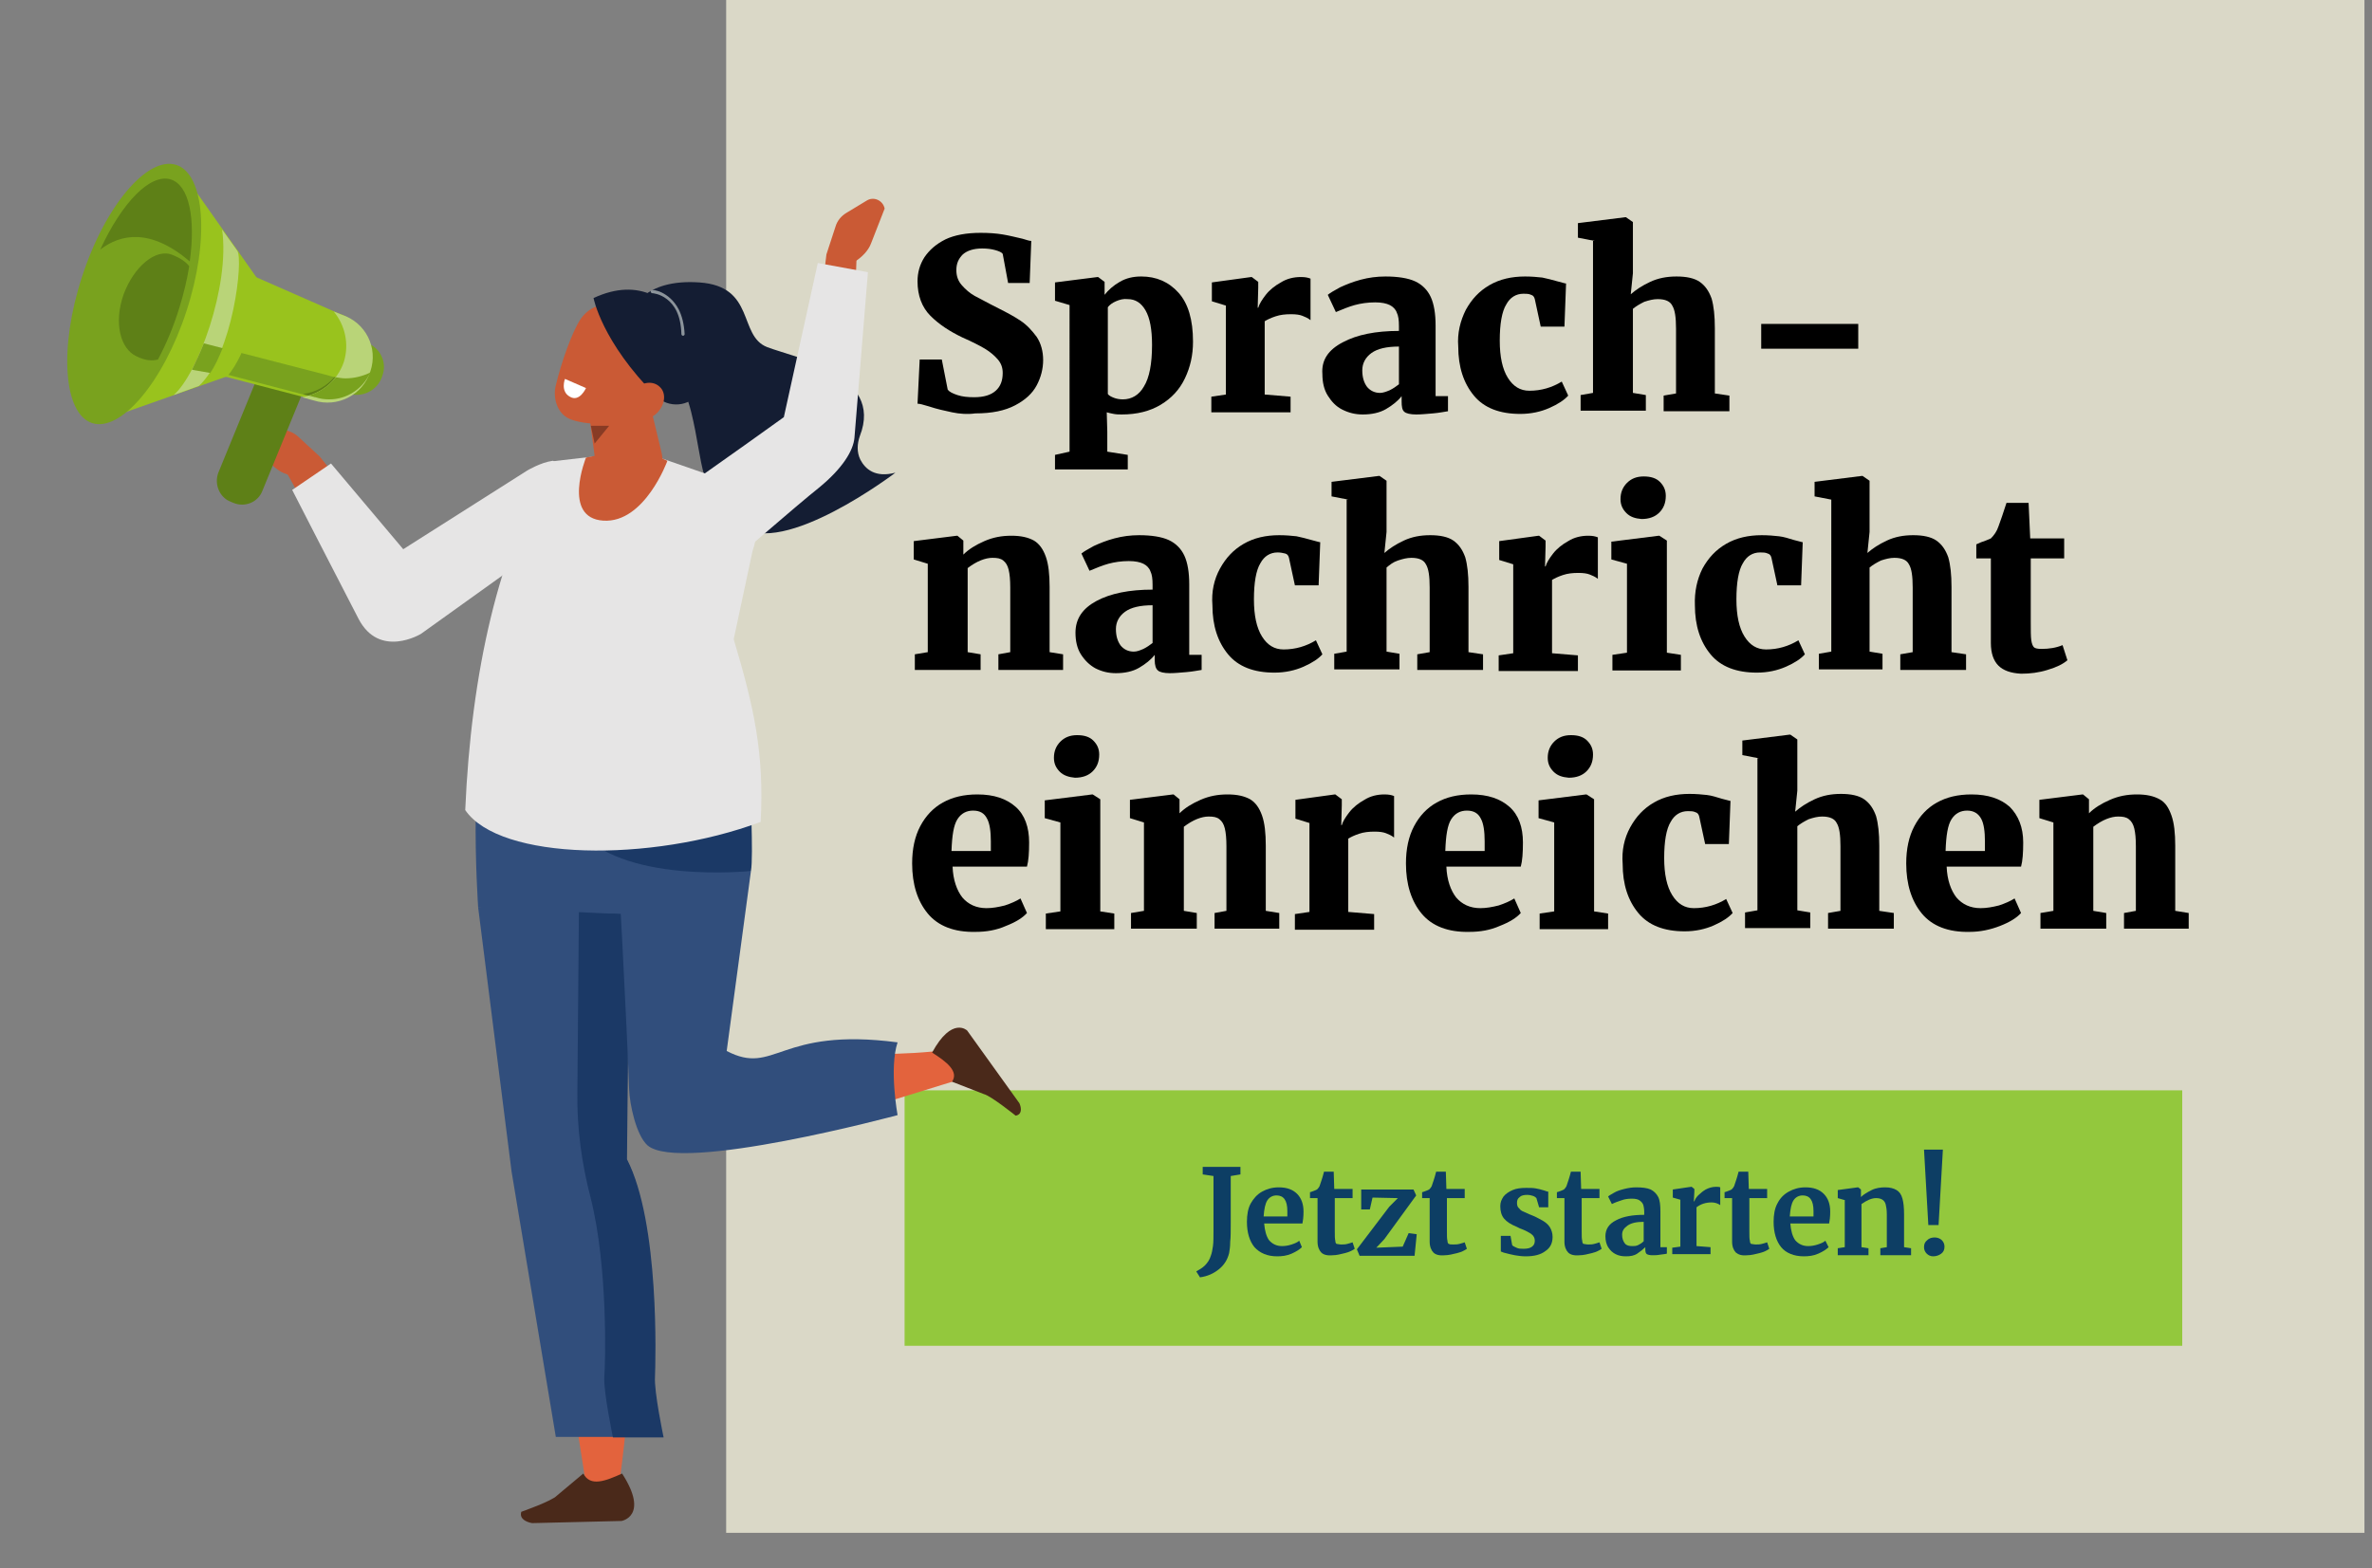 <?xml version="1.0" encoding="utf-8"?>
<!-- Generator: Adobe Illustrator 26.4.1, SVG Export Plug-In . SVG Version: 6.00 Build 0)  -->
<svg version="1.1" id="Ebene_1" xmlns="http://www.w3.org/2000/svg" xmlns:xlink="http://www.w3.org/1999/xlink" x="0px" y="0px"
	 viewBox="0 0 440 291" style="enable-background:new 0 0 440 291;" xml:space="preserve">
<rect x="0" y="0" width="440" height="291" fill="#808080" stroke="none"/>
<style type="text/css">
	.st0{fill:#DAD8C7;}
	.st1{fill:#93C83D;}
	.st2{fill:#0D3E64;}
	.st3{fill:#E3633D;}
	.st4{fill:#314E7C;}
	.st5{fill:#1B3966;}
	.st6{fill:#4A291A;}
	.st7{fill:#CA5A35;}
	.st8{fill:#E6E5E5;}
	.st9{fill:#79A21E;}
	.st10{fill:#5E8017;}
	.st11{fill:#99C31D;}
	.st12{fill:#B9D478;}
	.st13{fill:#BE4248;}
	.st14{fill:#141D33;}
	.st15{fill:#883B24;}
	.st16{fill:#FFFFFF;}
	.st17{fill:#8C949B;}
</style>
<rect x="134.7" y="0" class="st0" width="303.9" height="284.4"/>
<g>
	<path d="M176.6,76.5c-1.4-0.3-2.8-0.6-4.3-1.1c-1-0.3-1.7-0.5-2.1-0.5l0.4-8.2h4.1l1.1,5.6c0.3,0.4,0.9,0.7,1.8,1
		c0.9,0.3,1.9,0.4,3.1,0.4c1.8,0,3.1-0.4,4-1.2s1.3-1.9,1.3-3.3c0-1-0.3-1.8-0.9-2.5c-0.6-0.7-1.4-1.4-2.4-2s-2.4-1.3-4.2-2.1
		c-2.3-1.1-4.3-2.4-5.9-4c-1.6-1.6-2.4-3.8-2.4-6.4c0-1.6,0.4-3.1,1.3-4.5c0.9-1.3,2.1-2.4,3.9-3.3c1.7-0.8,3.9-1.2,6.5-1.2
		c1.6,0,2.9,0.1,4.1,0.3c1.2,0.2,2.4,0.5,3.7,0.8c0.7,0.2,1.2,0.4,1.6,0.4l-0.3,7.8h-4l-1-5.4c-0.2-0.3-0.7-0.5-1.4-0.7
		s-1.5-0.3-2.4-0.3c-1.6,0-2.8,0.4-3.6,1.1c-0.8,0.8-1.2,1.7-1.2,2.9c0,1.1,0.3,2,1,2.8s1.5,1.5,2.4,2c1,0.5,2.4,1.3,4.4,2.3
		c1.6,0.8,2.9,1.5,4.1,2.3c1.2,0.8,2.1,1.8,3,3c0.8,1.2,1.2,2.7,1.2,4.3s-0.4,3.2-1.2,4.7s-2.1,2.7-4,3.7s-4.3,1.5-7.4,1.5
		C179.5,76.9,178,76.8,176.6,76.5z"/>
	<path d="M219.8,70.2c-1,2.1-2.5,3.7-4.5,4.9s-4.4,1.8-7.2,1.8c-0.5,0-1,0-1.5-0.1s-1-0.2-1.3-0.3l0.1,3.6v3.7l3.8,0.6v2.7h-13.5
		v-2.7l2.7-0.6V56.6l-2.7-0.8v-3.4l7.9-1h0.1l1.2,0.9v2.4c0.7-0.9,1.6-1.7,2.8-2.4s2.5-1,4-1c2.8,0,5.1,1,6.9,3c1.8,2,2.7,5,2.7,9.1
		C221.3,65.9,220.8,68.1,219.8,70.2z M207,55.9c-0.7,0.3-1.2,0.7-1.5,1.1v16.1c0.2,0.3,0.6,0.5,1.1,0.7s1.1,0.3,1.7,0.3
		c1.6,0,3-0.8,3.9-2.4c1-1.6,1.5-4.2,1.5-7.7c0-2.9-0.4-5-1.2-6.4s-1.9-2.1-3.3-2.1C208.4,55.4,207.7,55.6,207,55.9z"/>
	<path d="M224.7,73.6l2.7-0.4V56.7l-2.6-0.8v-3.5l7.3-1h0.1l1.2,0.9v1.1l-0.1,3.7h0.1c0.2-0.7,0.7-1.5,1.4-2.4
		c0.7-0.9,1.7-1.7,2.8-2.3c1.1-0.7,2.4-1,3.7-1c0.8,0,1.3,0.1,1.8,0.3v7.7c-0.5-0.4-1-0.6-1.5-0.8s-1.2-0.3-2.1-0.3
		c-1.1,0-2,0.1-2.9,0.4c-0.9,0.3-1.5,0.6-2,0.9v13.6l4.8,0.4v2.9h-14.7L224.7,73.6L224.7,73.6z"/>
	<path d="M249.1,63.5c2.6-1.4,6.1-2.1,10.4-2.1v-0.9c0-1.1-0.1-1.9-0.4-2.5c-0.2-0.6-0.7-1.1-1.3-1.4c-0.6-0.3-1.5-0.5-2.7-0.5
		c-1.4,0-2.7,0.2-3.8,0.5c-1.1,0.3-2.3,0.8-3.5,1.3l-1.5-3.2c0.5-0.4,1.2-0.8,2.3-1.4c1.1-0.5,2.3-1,3.8-1.4s3-0.6,4.6-0.6
		c2.3,0,4.2,0.3,5.5,0.9c1.3,0.6,2.3,1.6,2.9,2.9c0.6,1.3,0.9,3.1,0.9,5.3v13.1h2.3v2.8c-0.7,0.1-1.6,0.3-2.8,0.4s-2.2,0.2-3.1,0.2
		c-1.1,0-1.9-0.2-2.2-0.5c-0.4-0.3-0.5-1-0.5-1.9v-1c-0.7,0.9-1.7,1.7-2.9,2.4c-1.2,0.7-2.7,1-4.3,1c-1.4,0-2.6-0.3-3.8-0.9
		s-2-1.5-2.7-2.6s-1-2.5-1-4C245.1,66.8,246.4,64.9,249.1,63.5z M257.8,72.4c0.6-0.3,1.2-0.7,1.7-1.1v-7c-2.3,0-4,0.4-5.1,1.2
		s-1.7,1.9-1.7,3.2s0.3,2.3,0.9,3.1c0.6,0.7,1.4,1.1,2.4,1.1C256.5,72.9,257.1,72.7,257.8,72.4z"/>
	<path d="M271.9,57.5c1.1-2,2.5-3.5,4.4-4.6s4.1-1.6,6.6-1.6c1.2,0,2.3,0.1,3.2,0.2c0.9,0.2,1.8,0.4,2.8,0.7
		c0.8,0.2,1.4,0.4,1.6,0.4l-0.3,8h-4.4l-1.1-5.1c-0.1-0.4-0.3-0.7-0.7-0.8c-0.4-0.2-0.9-0.2-1.4-0.2c-1.4,0-2.5,0.7-3.2,2
		c-0.8,1.3-1.2,3.6-1.2,6.7c0,3,0.5,5.3,1.5,6.9c1,1.6,2.3,2.4,4,2.4c2.2,0,4.2-0.6,6-1.7l1.2,2.6c-0.7,0.8-1.9,1.6-3.5,2.3
		s-3.4,1.1-5.4,1.1c-3.8,0-6.7-1.1-8.6-3.4c-1.9-2.3-2.9-5.3-2.9-9.1C270.3,61.8,270.9,59.5,271.9,57.5z"/>
	<path d="M295.8,44.7l-3.1-0.6v-2.7l8.8-1.1h0.1l1.3,0.9v9.5l-0.4,3.9c0.9-0.8,2.1-1.6,3.6-2.3s3.1-1,4.9-1s3.3,0.3,4.3,1
		s1.7,1.7,2.2,3.1c0.4,1.4,0.6,3.2,0.6,5.5V73l2.7,0.4v2.9h-12.2v-2.9l2.3-0.4V61c0-2.1-0.2-3.5-0.7-4.3c-0.4-0.8-1.3-1.2-2.7-1.2
		c-0.8,0-1.6,0.2-2.5,0.5c-0.8,0.4-1.5,0.8-2.1,1.3v15.6l2.4,0.4v2.9h-12.1v-2.9l2.3-0.4V44.7H295.8z"/>
	<path d="M344.7,64.7h-18v-4.6h18V64.7z"/>
</g>
<g>
	<path d="M172.1,104.6l-2.6-0.8v-3.4l8-1h0.1l1.1,0.9v1.6v1c1-1,2.3-1.8,3.9-2.5s3.2-1,5-1s3.1,0.3,4.2,0.9c1,0.6,1.7,1.6,2.2,3
		s0.7,3.3,0.7,5.6V121l2.5,0.4v2.9h-12v-2.9l2.2-0.4v-12c0-1.4-0.1-2.5-0.3-3.3s-0.5-1.3-1-1.7s-1.1-0.5-2-0.5
		c-1.3,0-2.9,0.6-4.6,1.9V121l2.4,0.4v2.9h-12.2v-2.9l2.4-0.4L172.1,104.6L172.1,104.6z"/>
	<path d="M203.4,111.5c2.6-1.4,6.1-2.1,10.4-2.1v-0.9c0-1.1-0.1-1.9-0.4-2.5c-0.2-0.6-0.7-1.1-1.3-1.4c-0.6-0.3-1.5-0.5-2.7-0.5
		c-1.4,0-2.7,0.2-3.8,0.5s-2.3,0.8-3.5,1.3l-1.5-3.2c0.5-0.4,1.2-0.8,2.3-1.4c1.1-0.5,2.3-1,3.8-1.4s3-0.6,4.6-0.6
		c2.3,0,4.2,0.3,5.5,0.9c1.3,0.6,2.3,1.6,2.9,2.9c0.6,1.3,0.9,3.1,0.9,5.3v13.1h2.3v2.8c-0.7,0.1-1.6,0.3-2.8,0.4
		c-1.2,0.1-2.2,0.2-3.1,0.2c-1.1,0-1.9-0.2-2.2-0.5c-0.4-0.3-0.6-1-0.6-1.9v-1c-0.7,0.9-1.7,1.7-2.9,2.4c-1.2,0.7-2.7,1-4.3,1
		c-1.4,0-2.6-0.3-3.8-0.9c-1.1-0.6-2-1.5-2.7-2.6s-1-2.5-1-4C199.5,114.8,200.8,112.9,203.4,111.5z M212.1,120.4
		c0.6-0.3,1.2-0.7,1.7-1.1v-7c-2.3,0-4,0.4-5.1,1.2c-1.1,0.8-1.7,1.9-1.7,3.2c0,1.3,0.3,2.3,0.9,3.1c0.6,0.7,1.4,1.1,2.4,1.1
		C210.9,120.9,211.4,120.7,212.1,120.4z"/>
	<path d="M226.3,105.5c1.1-2,2.5-3.5,4.4-4.6s4.1-1.6,6.6-1.6c1.2,0,2.3,0.1,3.2,0.2c0.9,0.2,1.8,0.4,2.8,0.7
		c0.8,0.2,1.4,0.4,1.6,0.4l-0.3,8h-4.4l-1.1-5.1c-0.1-0.4-0.3-0.7-0.7-0.8s-0.9-0.2-1.4-0.2c-1.4,0-2.5,0.7-3.2,2
		c-0.8,1.3-1.2,3.6-1.2,6.7c0,3,0.5,5.3,1.5,6.9s2.3,2.4,4,2.4c2.2,0,4.2-0.6,6-1.7l1.2,2.6c-0.7,0.8-1.9,1.6-3.5,2.3
		s-3.4,1.1-5.4,1.1c-3.8,0-6.7-1.1-8.6-3.4s-2.9-5.3-2.9-9.1C224.7,109.8,225.2,107.5,226.3,105.5z"/>
	<path d="M250.1,92.7l-3.1-0.6v-2.7l8.8-1.1h0.1l1.3,0.9v9.5l-0.4,3.9c0.9-0.8,2.1-1.6,3.6-2.3s3.1-1,4.9-1s3.3,0.3,4.3,1
		s1.7,1.7,2.2,3.1c0.4,1.4,0.6,3.2,0.6,5.5V121l2.7,0.4v2.9h-12.2v-2.9l2.3-0.4v-12c0-2.1-0.2-3.5-0.7-4.3c-0.4-0.8-1.3-1.2-2.7-1.2
		c-0.8,0-1.6,0.2-2.5,0.5s-1.5,0.8-2.1,1.3v15.6l2.4,0.4v2.9h-12.1v-2.9l2.3-0.4V92.7H250.1z"/>
	<path d="M278,121.6l2.7-0.4v-16.5l-2.6-0.8v-3.5l7.3-1h0.1l1.2,0.9v1.1l-0.1,3.7h0.1c0.2-0.7,0.7-1.5,1.4-2.4s1.7-1.7,2.8-2.3
		c1.1-0.7,2.4-1,3.7-1c0.8,0,1.3,0.1,1.8,0.3v7.7c-0.5-0.4-1-0.6-1.5-0.8c-0.5-0.2-1.2-0.3-2.1-0.3c-1.1,0-2,0.1-2.9,0.4
		c-0.9,0.3-1.5,0.6-2,0.9v13.6l4.8,0.4v2.9H278L278,121.6L278,121.6z"/>
	<path d="M301.8,104.6l-2.9-0.8v-3.3l8.8-1.1h0.1l1.4,0.9v20.8l2.6,0.4v2.9h-12.7v-2.9l2.7-0.4V104.6z M301.7,95.2
		c-0.7-0.7-1.1-1.5-1.1-2.6c0-1.2,0.4-2.2,1.2-3s1.8-1.2,3.1-1.2c1.3,0,2.3,0.3,3,1s1.1,1.5,1.1,2.6c0,1.3-0.4,2.3-1.2,3.1
		c-0.8,0.8-1.9,1.2-3.3,1.2l0,0C303.3,96.2,302.4,95.9,301.7,95.2z"/>
	<path d="M315.8,105.5c1.1-2,2.5-3.5,4.4-4.6s4.1-1.6,6.6-1.6c1.2,0,2.3,0.1,3.2,0.2s1.8,0.4,2.8,0.7c0.9,0.2,1.4,0.4,1.6,0.4
		l-0.3,8h-4.4l-1.1-5.1c-0.1-0.4-0.3-0.7-0.7-0.8c-0.4-0.2-0.9-0.2-1.4-0.2c-1.4,0-2.5,0.7-3.2,2c-0.8,1.3-1.2,3.6-1.2,6.7
		c0,3,0.5,5.3,1.5,6.9s2.3,2.4,4,2.4c2.2,0,4.2-0.6,6-1.7l1.2,2.6c-0.7,0.8-1.9,1.6-3.5,2.3s-3.4,1.1-5.4,1.1
		c-3.8,0-6.7-1.1-8.6-3.4s-2.9-5.3-2.9-9.1C314.3,109.8,314.8,107.5,315.8,105.5z"/>
	<path d="M339.7,92.7l-3.1-0.6v-2.7l8.8-1.1h0.1l1.3,0.9v9.5l-0.4,3.9c0.9-0.8,2.1-1.6,3.6-2.3s3.1-1,4.9-1s3.3,0.3,4.3,1
		s1.7,1.7,2.2,3.1c0.4,1.4,0.6,3.2,0.6,5.5V121l2.7,0.4v2.9h-12.2v-2.9l2.3-0.4v-12c0-2.1-0.2-3.5-0.7-4.3c-0.4-0.8-1.3-1.2-2.7-1.2
		c-0.8,0-1.6,0.2-2.5,0.5c-0.8,0.4-1.5,0.8-2.1,1.3v15.6l2.4,0.4v2.9h-11.8v-2.9l2.3-0.4V92.7z"/>
	<path d="M370.7,123.5c-0.9-0.9-1.4-2.3-1.4-4.2v-15.7h-2.7V101l0.9-0.4c0.7-0.2,1.3-0.5,1.8-0.7c0.6-0.6,1.1-1.3,1.4-2.2
		c0.4-1.1,0.9-2.5,1.5-4.4h4.1l0.3,6.6h6.3v3.7h-6.2v11.8c0,1.6,0,2.7,0.1,3.4s0.3,1.1,0.5,1.3c0.2,0.2,0.7,0.3,1.4,0.3
		c1.4,0,2.7-0.2,3.9-0.7l0.9,2.8c-0.8,0.7-2,1.3-3.7,1.8c-1.6,0.5-3.2,0.7-4.9,0.7C373,124.9,371.6,124.4,370.7,123.5z"/>
</g>
<g>
	<path d="M172.1,169.5c-1.9-2.3-2.9-5.4-2.9-9.3c0-2.7,0.5-5,1.5-6.9s2.4-3.4,4.2-4.4s3.9-1.5,6.4-1.5c3.1,0,5.4,0.8,7.1,2.3
		s2.5,3.8,2.5,6.6c0,1.9-0.1,3.4-0.4,4.5h-13.8c0.1,2.5,0.8,4.4,1.8,5.7c1.1,1.3,2.6,2,4.5,2c1.1,0,2.2-0.2,3.4-0.5
		c1.2-0.4,2.1-0.8,2.9-1.3l1.2,2.7c-0.8,0.9-2.1,1.7-3.9,2.4c-1.8,0.8-3.7,1.1-5.6,1.1C177,173,174,171.8,172.1,169.5z M183.8,157.9
		v-1.8c0-1.8-0.2-3.3-0.7-4.2c-0.5-1-1.3-1.5-2.6-1.5c-1.2,0-2.2,0.5-2.9,1.6s-1,3-1.1,5.9H183.8z"/>
	<path d="M196.7,152.6l-2.9-0.8v-3.3l8.8-1.1h0.1l1.4,0.9v20.8l2.6,0.4v2.9H194v-2.9l2.7-0.4L196.7,152.6L196.7,152.6z M196.6,143.2
		c-0.7-0.7-1.1-1.5-1.1-2.6c0-1.2,0.4-2.2,1.2-3s1.8-1.2,3.1-1.2s2.3,0.3,3,1s1.1,1.5,1.1,2.6c0,1.3-0.4,2.3-1.2,3.1
		c-0.8,0.8-1.9,1.2-3.3,1.2l0,0C198.3,144.2,197.3,143.9,196.6,143.2z"/>
	<path d="M212.2,152.6l-2.6-0.8v-3.4l8-1h0.1l1.1,0.9v1.6v1c1-1,2.3-1.8,3.9-2.5s3.2-1,5-1s3.1,0.3,4.2,0.9c1,0.6,1.7,1.6,2.2,3
		s0.7,3.3,0.7,5.6V169l2.5,0.4v2.9h-12v-2.9l2.2-0.4v-12c0-1.4-0.1-2.5-0.3-3.3c-0.2-0.8-0.5-1.3-1-1.7c-0.5-0.4-1.1-0.5-2-0.5
		c-1.3,0-2.9,0.6-4.6,1.9V169l2.4,0.4v2.9h-12.2v-2.9l2.4-0.4L212.2,152.6L212.2,152.6z"/>
	<path d="M240.2,169.6l2.7-0.4v-16.5l-2.6-0.8v-3.5l7.3-1h0.1l1.2,0.9v1.1l-0.1,3.7h0.1c0.2-0.7,0.7-1.5,1.4-2.4s1.7-1.7,2.8-2.3
		c1.1-0.7,2.4-1,3.7-1c0.8,0,1.3,0.1,1.8,0.3v7.7c-0.5-0.4-1-0.6-1.5-0.8c-0.5-0.2-1.2-0.3-2.1-0.3c-1.1,0-2,0.1-2.9,0.4
		s-1.5,0.6-2,0.9v13.6l4.8,0.4v2.9h-14.7L240.2,169.6L240.2,169.6z"/>
	<path d="M263.7,169.5c-1.9-2.3-2.9-5.4-2.9-9.3c0-2.7,0.5-5,1.5-6.9s2.4-3.4,4.2-4.4c1.8-1,3.9-1.5,6.4-1.5c3.1,0,5.4,0.8,7.1,2.3
		s2.5,3.8,2.5,6.6c0,1.9-0.1,3.4-0.4,4.5h-13.8c0.1,2.5,0.8,4.4,1.8,5.7c1.1,1.3,2.6,2,4.5,2c1.1,0,2.2-0.2,3.4-0.5
		c1.2-0.4,2.1-0.8,2.9-1.3l1.2,2.7c-0.8,0.9-2.1,1.7-3.9,2.4c-1.8,0.8-3.7,1.1-5.6,1.1C268.6,173,265.6,171.8,263.7,169.5z
		 M275.4,157.9v-1.8c0-1.8-0.2-3.3-0.7-4.2c-0.5-1-1.3-1.5-2.6-1.5c-1.2,0-2.2,0.5-2.9,1.6c-0.7,1.1-1,3-1.1,5.9H275.4z"/>
	<path d="M288.3,152.6l-2.9-0.8v-3.3l8.8-1.1h0.1l1.4,0.9v20.8l2.6,0.4v2.9h-12.7v-2.9l2.7-0.4V152.6z M288.2,143.2
		c-0.7-0.7-1.1-1.5-1.1-2.6c0-1.2,0.4-2.2,1.2-3s1.8-1.2,3.1-1.2c1.3,0,2.3,0.3,3,1s1.1,1.5,1.1,2.6c0,1.3-0.4,2.3-1.2,3.1
		c-0.8,0.8-1.9,1.2-3.3,1.2l0,0C289.8,144.2,288.9,143.9,288.2,143.2z"/>
	<path d="M302.4,153.5c1.1-2,2.5-3.5,4.4-4.6s4.1-1.6,6.6-1.6c1.2,0,2.3,0.1,3.2,0.2s1.8,0.4,2.8,0.7c0.9,0.2,1.4,0.4,1.6,0.4
		l-0.3,8h-4.4l-1.1-5.1c-0.1-0.4-0.3-0.7-0.7-0.8c-0.4-0.2-0.9-0.2-1.4-0.2c-1.4,0-2.5,0.7-3.2,2c-0.8,1.3-1.2,3.6-1.2,6.7
		c0,3,0.5,5.3,1.5,6.9s2.3,2.4,4,2.4c2.2,0,4.2-0.6,6-1.7l1.2,2.6c-0.7,0.8-1.9,1.6-3.5,2.3s-3.4,1.1-5.4,1.1
		c-3.8,0-6.7-1.1-8.6-3.4s-2.9-5.3-2.9-9.1C300.8,157.8,301.3,155.5,302.4,153.5z"/>
	<path d="M326.3,140.7l-3.1-0.6v-2.7l8.8-1.1h0.1l1.3,0.9v9.5l-0.4,3.9c0.9-0.8,2.1-1.6,3.6-2.3s3.1-1,4.9-1s3.3,0.3,4.3,1
		s1.7,1.7,2.2,3.1c0.4,1.4,0.6,3.2,0.6,5.5V169l2.7,0.4v2.9h-12.2v-2.9l2.3-0.4v-12c0-2.1-0.2-3.5-0.7-4.3c-0.4-0.8-1.3-1.2-2.7-1.2
		c-0.8,0-1.6,0.2-2.5,0.5c-0.8,0.4-1.5,0.8-2.1,1.3v15.6l2.4,0.4v2.9h-12.1v-2.9l2.3-0.4v-28.2H326.3z"/>
	<path d="M356.5,169.5c-1.9-2.3-2.9-5.4-2.9-9.3c0-2.7,0.5-5,1.5-6.9s2.4-3.4,4.2-4.4c1.8-1,3.9-1.5,6.4-1.5c3.1,0,5.4,0.8,7.1,2.3
		c1.6,1.6,2.5,3.8,2.5,6.6c0,1.9-0.1,3.4-0.4,4.5h-13.8c0.1,2.5,0.8,4.4,1.8,5.7c1.1,1.3,2.6,2,4.5,2c1.1,0,2.2-0.2,3.4-0.5
		c1.2-0.4,2.1-0.8,2.9-1.3l1.2,2.7c-0.8,0.9-2.1,1.7-3.9,2.4s-3.7,1.1-5.6,1.1C361.4,173,358.4,171.8,356.5,169.5z M368.2,157.9
		v-1.8c0-1.8-0.2-3.3-0.7-4.2s-1.3-1.5-2.6-1.5c-1.2,0-2.2,0.5-2.9,1.6c-0.7,1.1-1,3-1.1,5.9H368.2z"/>
	<path d="M380.9,152.6l-2.6-0.8v-3.4l8-1h0.1l1.1,0.9v1.6v1c1-1,2.3-1.8,3.9-2.5s3.2-1,5-1s3.1,0.3,4.2,0.9s1.7,1.6,2.2,3
		s0.7,3.3,0.7,5.6V169l2.5,0.4v2.9h-12v-2.9l2.2-0.4v-12c0-1.4-0.1-2.5-0.3-3.3c-0.2-0.8-0.5-1.3-1-1.7c-0.5-0.4-1.1-0.5-2-0.5
		c-1.3,0-2.9,0.6-4.6,1.9V169l2.4,0.4v2.9h-12.2v-2.9l2.4-0.4L380.9,152.6L380.9,152.6z"/>
</g>
<rect id="btn_x5F_audio_x5F_start" x="167.8" y="202.3" class="st1" width="237" height="47.4"/>
<g>
	<path class="st2" d="M223.5,234.8c0.5-0.5,0.9-1.1,1.1-1.8c0.2-0.5,0.3-1.1,0.4-1.8s0.1-1.7,0.1-2.9v-10.1l-2-0.3v-1.4h7v1.4
		l-1.8,0.3v8.6c0,1.6,0,2.8-0.1,3.6c0,0.9-0.1,1.5-0.2,2.1c-0.3,1.2-0.9,2.2-1.9,3s-2.1,1.3-3.5,1.5l-0.7-1.1
		C222.4,235.6,223,235.3,223.5,234.8z"/>
	<path class="st2" d="M232.7,231.4c-0.9-1.1-1.4-2.7-1.4-4.7c0-1.3,0.2-2.5,0.7-3.4s1.2-1.7,2.1-2.2s1.9-0.8,3.1-0.8
		c1.5,0,2.6,0.4,3.4,1.2c0.8,0.8,1.2,1.9,1.2,3.3c0,1-0.1,1.7-0.2,2.2h-7.1c0.1,1.3,0.4,2.4,0.9,3.1c0.6,0.7,1.4,1.1,2.4,1.1
		c0.6,0,1.2-0.1,1.8-0.3c0.6-0.2,1.1-0.4,1.4-0.7l0.5,1.2c-0.4,0.4-1,0.8-1.9,1.2c-0.9,0.4-1.8,0.5-2.7,0.5
		C235.1,233.1,233.7,232.5,232.7,231.4z M238.8,225.6c0-0.4,0-0.7,0-0.9c0-2-0.7-2.9-2-2.9c-0.7,0-1.3,0.3-1.7,0.9
		c-0.4,0.6-0.6,1.6-0.7,3h4.4V225.6z"/>
	<path class="st2" d="M245.1,232.4c-0.4-0.4-0.7-1.1-0.7-2v-8.1H243v-1.1c0.1,0,0.3-0.1,0.6-0.2c0.3-0.1,0.5-0.2,0.7-0.3
		c0.2-0.2,0.5-0.5,0.6-1c0.1-0.3,0.4-1.1,0.7-2.3h1.8l0.1,3.2h3.4v1.7h-3.3v6.2c0,0.8,0,1.4,0.1,1.7c0,0.3,0.1,0.6,0.3,0.6
		s0.4,0.1,0.8,0.1s0.7,0,1.1-0.1s0.7-0.2,1-0.3l0.4,1.2c-0.4,0.3-1,0.6-1.8,0.8s-1.6,0.4-2.3,0.4C246.2,233,245.5,232.8,245.1,232.4
		z"/>
	<path class="st2" d="M254.6,222.2l-0.5,2.2h-1.6v-3.7h9.7l0.5,1.1l-5.9,8.1l-1.5,1.6l4.9-0.2l1.1-2.5l1.5,0.2l-0.4,4h-10.2
		l-0.5-1.2l6-7.9l1.6-1.6L254.6,222.2z"/>
	<path class="st2" d="M265.9,232.4c-0.4-0.4-0.7-1.1-0.7-2v-8.1h-1.4v-1.1c0.1,0,0.3-0.1,0.6-0.2c0.3-0.1,0.5-0.2,0.7-0.3
		c0.2-0.2,0.5-0.5,0.6-1c0.1-0.3,0.4-1.1,0.7-2.3h1.8l0.1,3.2h3.4v1.7h-3.3v6.2c0,0.8,0,1.4,0.1,1.7c0,0.3,0.1,0.6,0.3,0.6
		c0.1,0.1,0.4,0.1,0.8,0.1s0.7,0,1.1-0.1s0.7-0.2,1-0.3l0.4,1.2c-0.4,0.3-1,0.6-1.8,0.8s-1.6,0.4-2.3,0.4
		C267,233,266.3,232.8,265.9,232.4z"/>
	<path class="st2" d="M280.5,231c0.1,0.2,0.4,0.3,0.8,0.5s0.8,0.2,1.3,0.2c0.7,0,1.2-0.1,1.6-0.4s0.5-0.7,0.5-1.1
		c0-0.5-0.2-0.9-0.6-1.2c-0.4-0.3-1.1-0.7-2.2-1.1l-0.6-0.3c-1-0.4-1.8-0.9-2.3-1.5s-0.7-1.4-0.7-2.3c0-0.7,0.2-1.2,0.6-1.8
		c0.4-0.5,1-0.9,1.7-1.2c0.7-0.3,1.5-0.4,2.5-0.4c0.7,0,1.3,0,1.8,0.1s1,0.2,1.6,0.4c0.3,0.1,0.5,0.2,0.7,0.2v2.9h-1.7l-0.5-1.7
		c-0.1-0.1-0.3-0.3-0.6-0.4c-0.3-0.1-0.7-0.2-1.1-0.2c-0.6,0-1.1,0.1-1.4,0.4c-0.4,0.3-0.5,0.6-0.5,1.1c0,0.4,0.1,0.8,0.4,1
		c0.2,0.3,0.5,0.5,0.8,0.6s0.8,0.4,1.6,0.7c0.8,0.3,1.4,0.7,2,1c0.5,0.3,1,0.7,1.3,1.2s0.5,1.1,0.5,1.8c0,1.1-0.4,2-1.3,2.6
		c-0.9,0.7-2.1,1-3.7,1c-0.7,0-1.4-0.1-2-0.2s-1.3-0.3-2.1-0.5l-0.5-0.2v-2.9h1.8L280.5,231z"/>
	<path class="st2" d="M290.9,232.4c-0.4-0.4-0.7-1.1-0.7-2v-8.1h-1.4v-1.1c0.1,0,0.3-0.1,0.6-0.2c0.3-0.1,0.5-0.2,0.7-0.3
		c0.2-0.2,0.5-0.5,0.6-1c0.1-0.3,0.4-1.1,0.7-2.3h1.8l0.1,3.2h3.4v1.7h-3.3v6.2c0,0.8,0,1.4,0.1,1.7c0,0.3,0.1,0.6,0.3,0.6
		s0.4,0.1,0.8,0.1s0.7,0,1.1-0.1s0.7-0.2,1-0.3l0.4,1.2c-0.4,0.3-1,0.6-1.8,0.8s-1.6,0.4-2.3,0.4C292,233,291.3,232.8,290.9,232.4z"
		/>
	<path class="st2" d="M299.8,226.4c1.3-0.7,3.1-1,5.2-1v-0.5c0-0.6-0.1-1.1-0.2-1.4s-0.4-0.6-0.7-0.8c-0.3-0.2-0.8-0.3-1.4-0.3
		c-0.7,0-1.4,0.1-1.9,0.3c-0.6,0.2-1.2,0.4-1.8,0.7l-0.7-1.4c0.2-0.2,0.6-0.4,1.1-0.7c0.5-0.3,1.1-0.5,1.9-0.7s1.5-0.3,2.2-0.3
		c1.1,0,2,0.1,2.7,0.4c0.6,0.3,1.1,0.8,1.4,1.4s0.4,1.5,0.4,2.6v6.7h1.2v1.2c-0.3,0.1-0.7,0.1-1.3,0.2c-0.5,0.1-1,0.1-1.4,0.1
		c-0.5,0-0.8-0.1-1-0.2s-0.3-0.4-0.3-0.9v-0.4c-0.4,0.4-0.9,0.8-1.5,1.2c-0.6,0.4-1.3,0.5-2.1,0.5c-0.7,0-1.3-0.1-1.9-0.4
		s-1-0.7-1.4-1.3c-0.3-0.5-0.5-1.2-0.5-2C297.8,228.1,298.4,227.1,299.8,226.4z M303.9,231c0.4-0.2,0.7-0.4,1-0.7v-3.6
		c-1.3,0-2.3,0.2-3,0.7s-1,1-1,1.7s0.2,1.2,0.5,1.6s0.8,0.5,1.4,0.5C303.2,231.2,303.5,231.2,303.9,231z"/>
	<path class="st2" d="M310.2,231.5l1.5-0.2v-8.7l-1.4-0.4v-1.5l3.4-0.5h0.1l0.5,0.4v0.5l-0.1,1.8h0.1c0.1-0.3,0.3-0.7,0.7-1.1
		c0.4-0.4,0.9-0.8,1.4-1.1c0.6-0.3,1.2-0.5,1.9-0.5c0.3,0,0.6,0,0.8,0.1v3.3c-0.4-0.3-1-0.5-1.6-0.5c-1.1,0-2,0.3-2.8,0.9v7.2
		l2.6,0.2v1.3h-7.1V231.5z"/>
	<path class="st2" d="M322,232.4c-0.4-0.4-0.7-1.1-0.7-2v-8.1h-1.4v-1.1c0.1,0,0.3-0.1,0.6-0.2c0.3-0.1,0.5-0.2,0.7-0.3
		c0.2-0.2,0.5-0.5,0.6-1c0.1-0.3,0.4-1.1,0.7-2.3h1.8l0.1,3.2h3.4v1.7h-3.3v6.2c0,0.8,0,1.4,0.1,1.7c0,0.3,0.1,0.6,0.3,0.6
		s0.4,0.1,0.8,0.1s0.7,0,1.1-0.1s0.7-0.2,1-0.3l0.4,1.2c-0.4,0.3-1,0.6-1.8,0.8s-1.6,0.4-2.3,0.4C323.1,233,322.5,232.8,322,232.4z"
		/>
	<path class="st2" d="M330.4,231.4c-0.9-1.1-1.4-2.7-1.4-4.7c0-1.3,0.2-2.5,0.7-3.4c0.5-1,1.2-1.7,2.1-2.2s1.9-0.8,3.1-0.8
		c1.5,0,2.6,0.4,3.4,1.2c0.8,0.8,1.2,1.9,1.2,3.3c0,1-0.1,1.7-0.2,2.2h-7.2c0.1,1.3,0.4,2.4,0.9,3.1c0.6,0.7,1.4,1.1,2.4,1.1
		c0.6,0,1.2-0.1,1.8-0.3s1.1-0.4,1.4-0.7l0.6,1.2c-0.4,0.4-1,0.8-1.9,1.2c-0.9,0.4-1.8,0.5-2.7,0.5
		C332.8,233.1,331.3,232.5,330.4,231.4z M336.4,225.6c0-0.4,0-0.7,0-0.9c0-2-0.7-2.9-2-2.9c-0.7,0-1.3,0.3-1.7,0.9
		c-0.4,0.6-0.6,1.6-0.7,3h4.4V225.6z"/>
	<path class="st2" d="M342.3,222.7l-1.4-0.4v-1.5l3.7-0.5h0.1l0.5,0.4v0.9v0.5c0.5-0.5,1.2-0.9,2-1.3s1.7-0.5,2.5-0.5
		c0.9,0,1.6,0.2,2.1,0.5s0.9,0.8,1.1,1.6c0.2,0.7,0.3,1.7,0.3,2.9v6.1l1.3,0.2v1.3h-5.7v-1.3l1.2-0.2v-6.1c0-0.8-0.1-1.4-0.2-1.8
		s-0.3-0.7-0.6-0.9c-0.3-0.2-0.7-0.3-1.2-0.3c-0.8,0-1.7,0.4-2.7,1.1v8l1.3,0.2v1.3h-5.7v-1.3l1.3-0.2v-8.7H342.3z"/>
	<path class="st2" d="M359.6,227.3h-1.9l-0.8-14h3.5L359.6,227.3z M357.5,230.1c0.4-0.4,0.9-0.5,1.4-0.5s1,0.2,1.3,0.5
		s0.5,0.7,0.5,1.2c0,0.6-0.2,1-0.6,1.3s-0.9,0.5-1.5,0.5c-0.5,0-0.9-0.2-1.2-0.5c-0.3-0.3-0.5-0.7-0.5-1.2
		C356.9,230.8,357.1,230.4,357.5,230.1z"/>
</g>
<g>
	<path class="st3" d="M114.9,275c0,0,6.4-42.7-1.9-59.6l4.5-57.9l-27,1.9l18.2,116L114.9,275z"/>
	<path class="st4" d="M88.7,168.4l6.2,49l8.2,49.2h19.8c0,0-1.8-8.5-1.6-11.3c0.2-2.7,0.9-28.4-5.1-40.3l0.5-48.2L88.7,168.4z"/>
	<path class="st5" d="M116.3,215.1l0.5-48.2l-9.4,0.5l-0.3,35.3c-0.1,6.6,0.8,13.2,2.5,19.7c3.2,12.8,2.7,30.7,2.5,33
		c-0.2,2.7,1.6,11.3,1.6,11.3h9.4c0,0-1.8-8.5-1.6-11.3C121.6,252.7,122.4,226.9,116.3,215.1"/>
	<path class="st3" d="M150.7,208.7l26.6-8.2c2.3-4.3,0.1-5.9-4.3-5.4c-18.9,1.8-29.6-2.9-47.9,9.2L150.7,208.7z"/>
	<path class="st6" d="M176.6,200.7l5.9,2.3c1.3,0.3,5.9,4,5.9,4c1.2-0.2,1.1-1.4,0.7-2.3l-9.7-13.5c0,0-2.8-2.7-6.5,4.1
		C175.6,197,177.9,198.8,176.6,200.7"/>
	<path class="st4" d="M114.5,157.3c0,0,1.8,32.7,2.2,44.8c0.1,2.8,1.3,8.5,3.4,10.4c6,5.3,46.4-5.6,46.4-5.6s-1.6-8.7,0-13.5
		c-22.1-2.9-22.7,6.3-31.7,1.6l4.5-33.4L114.5,157.3z"/>
	<path class="st6" d="M108.2,273.4l-4.9,4.1c-0.9,1-6.6,3-6.6,3c-0.4,1.3,0.9,1.9,2,2.1l16.6-0.4c0,0,5.2-0.9,0.1-8.8
		C112.3,274.8,109.5,275.9,108.2,273.4"/>
	<path class="st4" d="M129.2,128.8l-36.9,2.8c-6,2.2-3.6,36.8-3.6,36.8l24.3,1.1c11.3-0.2,24.6,8.6,26-10.2
		C140.6,137.9,129.2,128.8,129.2,128.8"/>
	<path class="st5" d="M139.3,161.6c0,0-24.5,2.6-32.4-8.1l32.3-8C139.1,145.6,139.8,158.9,139.3,161.6"/>
	<path class="st7" d="M75.3,104.8c-7-8.2-9.2-11.7-16-20.1l-7.4,0.8C63,104.4,63.2,112,71.3,116.8C80.6,113.6,76.5,107.1,75.3,104.8
		"/>
	<path class="st7" d="M59.3,84.7l-4-3.7c-0.8-0.7-1.8-1.2-2.9-1.2L48,79.7c-1.5,0-2.6,1.4-2.1,2.9l5.3,4.3c1.2,1,2.8,1.5,4.4,1.4
		h2.8L59.3,84.7z"/>
	<path class="st8" d="M54.2,90.9l7.2-4.9l13.4,15.9l23-14.6c0,0,2.5-1.5,4.7-1.8s-7.1,19.7-7.1,19.7l-17.3,12.4
		c0,0-7.7,4.7-11.6-2.8S54.2,90.9,54.2,90.9"/>
	<path class="st9" d="M67.8,63.5l-0.9-0.4c1.3,1.5,1.8,3.6,1.1,5.6c-0.7,2.2-2.6,3.6-4.7,3.9l1.3,0.4c2.6,0.9,5.5-0.6,6.3-3.2
		C71.9,67.2,70.5,64.4,67.8,63.5"/>
	<path class="st10" d="M42.8,93.1l0.5,0.2c2.1,0.9,4.6-0.1,5.4-2.3l7.5-18.3c0.9-2.1-0.1-4.6-2.3-5.4l-0.5-0.2
		c-2.1-0.9-4.6,0.1-5.4,2.3l-7.5,18.3C39.7,89.8,40.7,92.3,42.8,93.1"/>
	<path class="st11" d="M38.4,69l19.2,5c4.4,1.4,9.1-1,10.5-5.4s-1-9.1-5.4-10.5l-18.9-8.3C43.5,49.8,38,68.9,38.4,69"/>
	<path class="st9" d="M60.7,69.6l-19-4.9c-0.7,2.5-2.6,4-2.6,4l19.1,5c4.1,1.3,8.5-0.7,10.2-4.6C66.2,70.2,63.4,70.5,60.7,69.6"/>
	<path class="st12" d="M63.4,58.4l-1.5-0.6c2.1,2.5,2.9,6,1.9,9.3c-1.2,3.6-4.2,6-7.8,6.6l2.2,0.6c4.4,1.4,9.1-1,10.5-5.4
		C70.2,64.5,67.8,59.8,63.4,58.4"/>
	<path class="st11" d="M33.3,31.2l14.3,20.3c0.5,5.2-1.7,13.8-5.4,18.3l-24.1,8.5c-0.6,0.3-1.3-0.3-1.1-1l14.8-45.9
		C32,30.7,32.9,30.6,33.3,31.2"/>
	<path class="st9" d="M15.2,51.4c-4.3,13.2-3.4,25.4,1.9,27.1c5.3,1.7,13.2-7.6,17.5-20.8s3.4-25.4-1.9-27.1S19.5,38.1,15.2,51.4"/>
	<path class="st9" d="M16.2,52.6c-3.9,12.2-3.4,23.2,1.3,24.7c4.6,1.5,11.6-7.1,15.6-19.3c3.9-12.2,3.4-23.2-1.3-24.7
		C27.1,31.8,20.1,40.4,16.2,52.6"/>
	<path class="st10" d="M35.1,49.4c-0.6-0.8-1.6-1.5-3.1-2.1c-3.1-1.3-7.2,2.2-9.1,7.4c-1.8,5.2-0.6,10,2.4,11.4
		c1.6,0.8,2.9,0.9,4,0.6c1.5-2.8,2.9-6.1,4-9.7C34.1,54.4,34.7,51.9,35.1,49.4"/>
	<path class="st10" d="M31.7,33.3c-3.8-1.2-9.1,4.3-13.1,13c3.8-2.9,9.3-4,16.6,2.2C36.3,40.5,35.1,34.4,31.7,33.3"/>
	<path class="st12" d="M32.2,73.3c4.4-3.7,10.5-20.2,9-30.7l2.8,3.9c1.2,1.6-0.8,19.3-7.1,25.1L32.2,73.3z"/>
	<path class="st10" d="M62,70c-1.5,1.7-3.5,2.8-5.8,3.1l1,0.3c1.9-0.6,3.7-1.7,5-3.4C62.2,70,62.1,70,62,70"/>
	<path class="st9" d="M68.7,69.1c-1.4,0.7-3,1.1-4.6,1.1c-0.6,0-1.2-0.1-1.8-0.2c-1.3,1.6-3,2.8-5,3.4l1.1,0.3h0.1
		c0.9,0.3,1.7,0.4,2.6,0.4C64.3,74.1,67.3,72.2,68.7,69.1"/>
	<path class="st13" d="M37.8,63.7c-0.7,1.8-1.5,3.5-2.2,4.9l0,0C36.3,67.1,37.1,65.5,37.8,63.7z"/>
	<path class="st9" d="M37.8,63.7c-0.7,1.8-1.5,3.5-2.2,4.9l3.4,0.6c0.9-1.3,1.6-2.9,2.3-4.6L37.8,63.7z"/>
	<path class="st14" d="M159.6,85.3c-0.7-1.4-0.6-3-0.1-4.4c4.5-11.5-12-14.5-17.2-16.5c-5.4-2.1-2.1-11.3-12.6-12
		s-12.2,5.2-12.7,5.1c-0.7,0,3.6,9,3.6,9s5.2,0.3,7.6,9.9c2.4,9.6,1.2,15.3,9.1,21.2c7.9,6,28.8-9.9,28.8-9.9
		C162.3,88.7,160.5,87,159.6,85.3"/>
	<path class="st8" d="M102.4,85.6l13.8-1.6l3.8,0.1l14.4,5c4.8,2.4,7.1,8,5.2,13.1l-3.5,16.4c3.7,12.4,5.7,21.1,5,33.9
		c-20.4,7.6-48.4,7.2-54.8-2.2C87.4,124.8,92.5,102,102.4,85.6"/>
	<path class="st7" d="M108.8,73.2c0,0,1.1,8.3,2,15.2c0.2,1.8,1.5,3.4,3.2,4.1c1.7,0.7,3.6,0.4,5.1-0.8c0.5-0.4,0.9-0.8,1.4-1.1
		c2-1.6,2.8-4.2,2.2-6.7c-1.5-6.3-4.3-17.9-4.3-17.9L108.8,73.2z"/>
</g>
<polygon class="st15" points="109.6,79 110.3,82.3 113,79 "/>
<g>
	<path class="st7" d="M108.7,84.9c0,0-4.5,11.2,3.2,11.7s11.9-11.1,11.9-11.1l-5.6-2.5L108.7,84.9z"/>
	<path class="st7" d="M123.5,66.4c1-2.2,0-4.9-2.2-5.9c-2.4-1.1-5.4-2.4-7.7-3.5c-2.2-1-4.5,0.2-5.9,2.2c-1.6,2.4-3.6,8.1-4.6,12.3
		c-0.6,2.4,0.3,5.2,2.5,6.2c2.4,1.1,10.5,2,13.1-2C120.7,72.8,122,69.8,123.5,66.4"/>
	<path class="st14" d="M130.8,71.1c0,0-0.3-5.2-2.9-9.6c-3.5-5.9-9.2-10.2-17.8-6.2c0,0,1.5,8.1,11.6,18.2c2.3,2.3,6.2,2,8-0.7
		L130.8,71.1z"/>
	<path class="st7" d="M122,76.5c-1.4,1.5-3.5,1.7-4.7,0.5s-1-3.3,0.4-4.7c1.4-1.5,3.5-1.7,4.7-0.5C123.6,72.9,123.4,75,122,76.5"/>
	<path class="st16" d="M104.8,70.3l3.9,1.7c0,0-1.2,2.7-3,1.6C103.9,72.6,104.8,70.3,104.8,70.3"/>
	<path class="st17" d="M121,54.4L121,54.4c0.1,0,1.4,0.1,2.7,1.1s2.6,2.8,2.7,6.5c0,0.2,0.2,0.3,0.3,0.3c0.2,0,0.3-0.2,0.3-0.3
		c-0.1-1.9-0.5-3.4-1.1-4.6c-0.9-1.7-2.1-2.6-3.1-3.1s-1.8-0.5-1.8-0.5c-0.2,0-0.3,0.1-0.3,0.3C120.7,54.3,120.9,54.4,121,54.4"/>
	<path class="st7" d="M149.4,83.1c5.3,0.3,7.5-1.5,8.5-7.5l1.1-30.9l-5.7,2.5l-2.7,22.3L149.4,83.1z"/>
	<path class="st7" d="M153.3,47.2L155,42c0.3-1,1-1.9,2-2.5l3.8-2.3c1.3-0.8,3,0,3.3,1.5l-2.5,6.4c-0.5,1.4-1.7,2.6-3.1,3.5L156,50
		L153.3,47.2z"/>
	<path class="st8" d="M151.7,48.8l9.3,1.7c0,0-2.3,28.3-2.5,30.7s-2.2,5.7-6.6,9.3c-3.8,3-18.3,15.6-18.3,15.6s-20-6.4-10.4-13
		c10.4-7.2,22.2-15.7,22.2-15.7L151.7,48.8z"/>
</g>
</svg>
